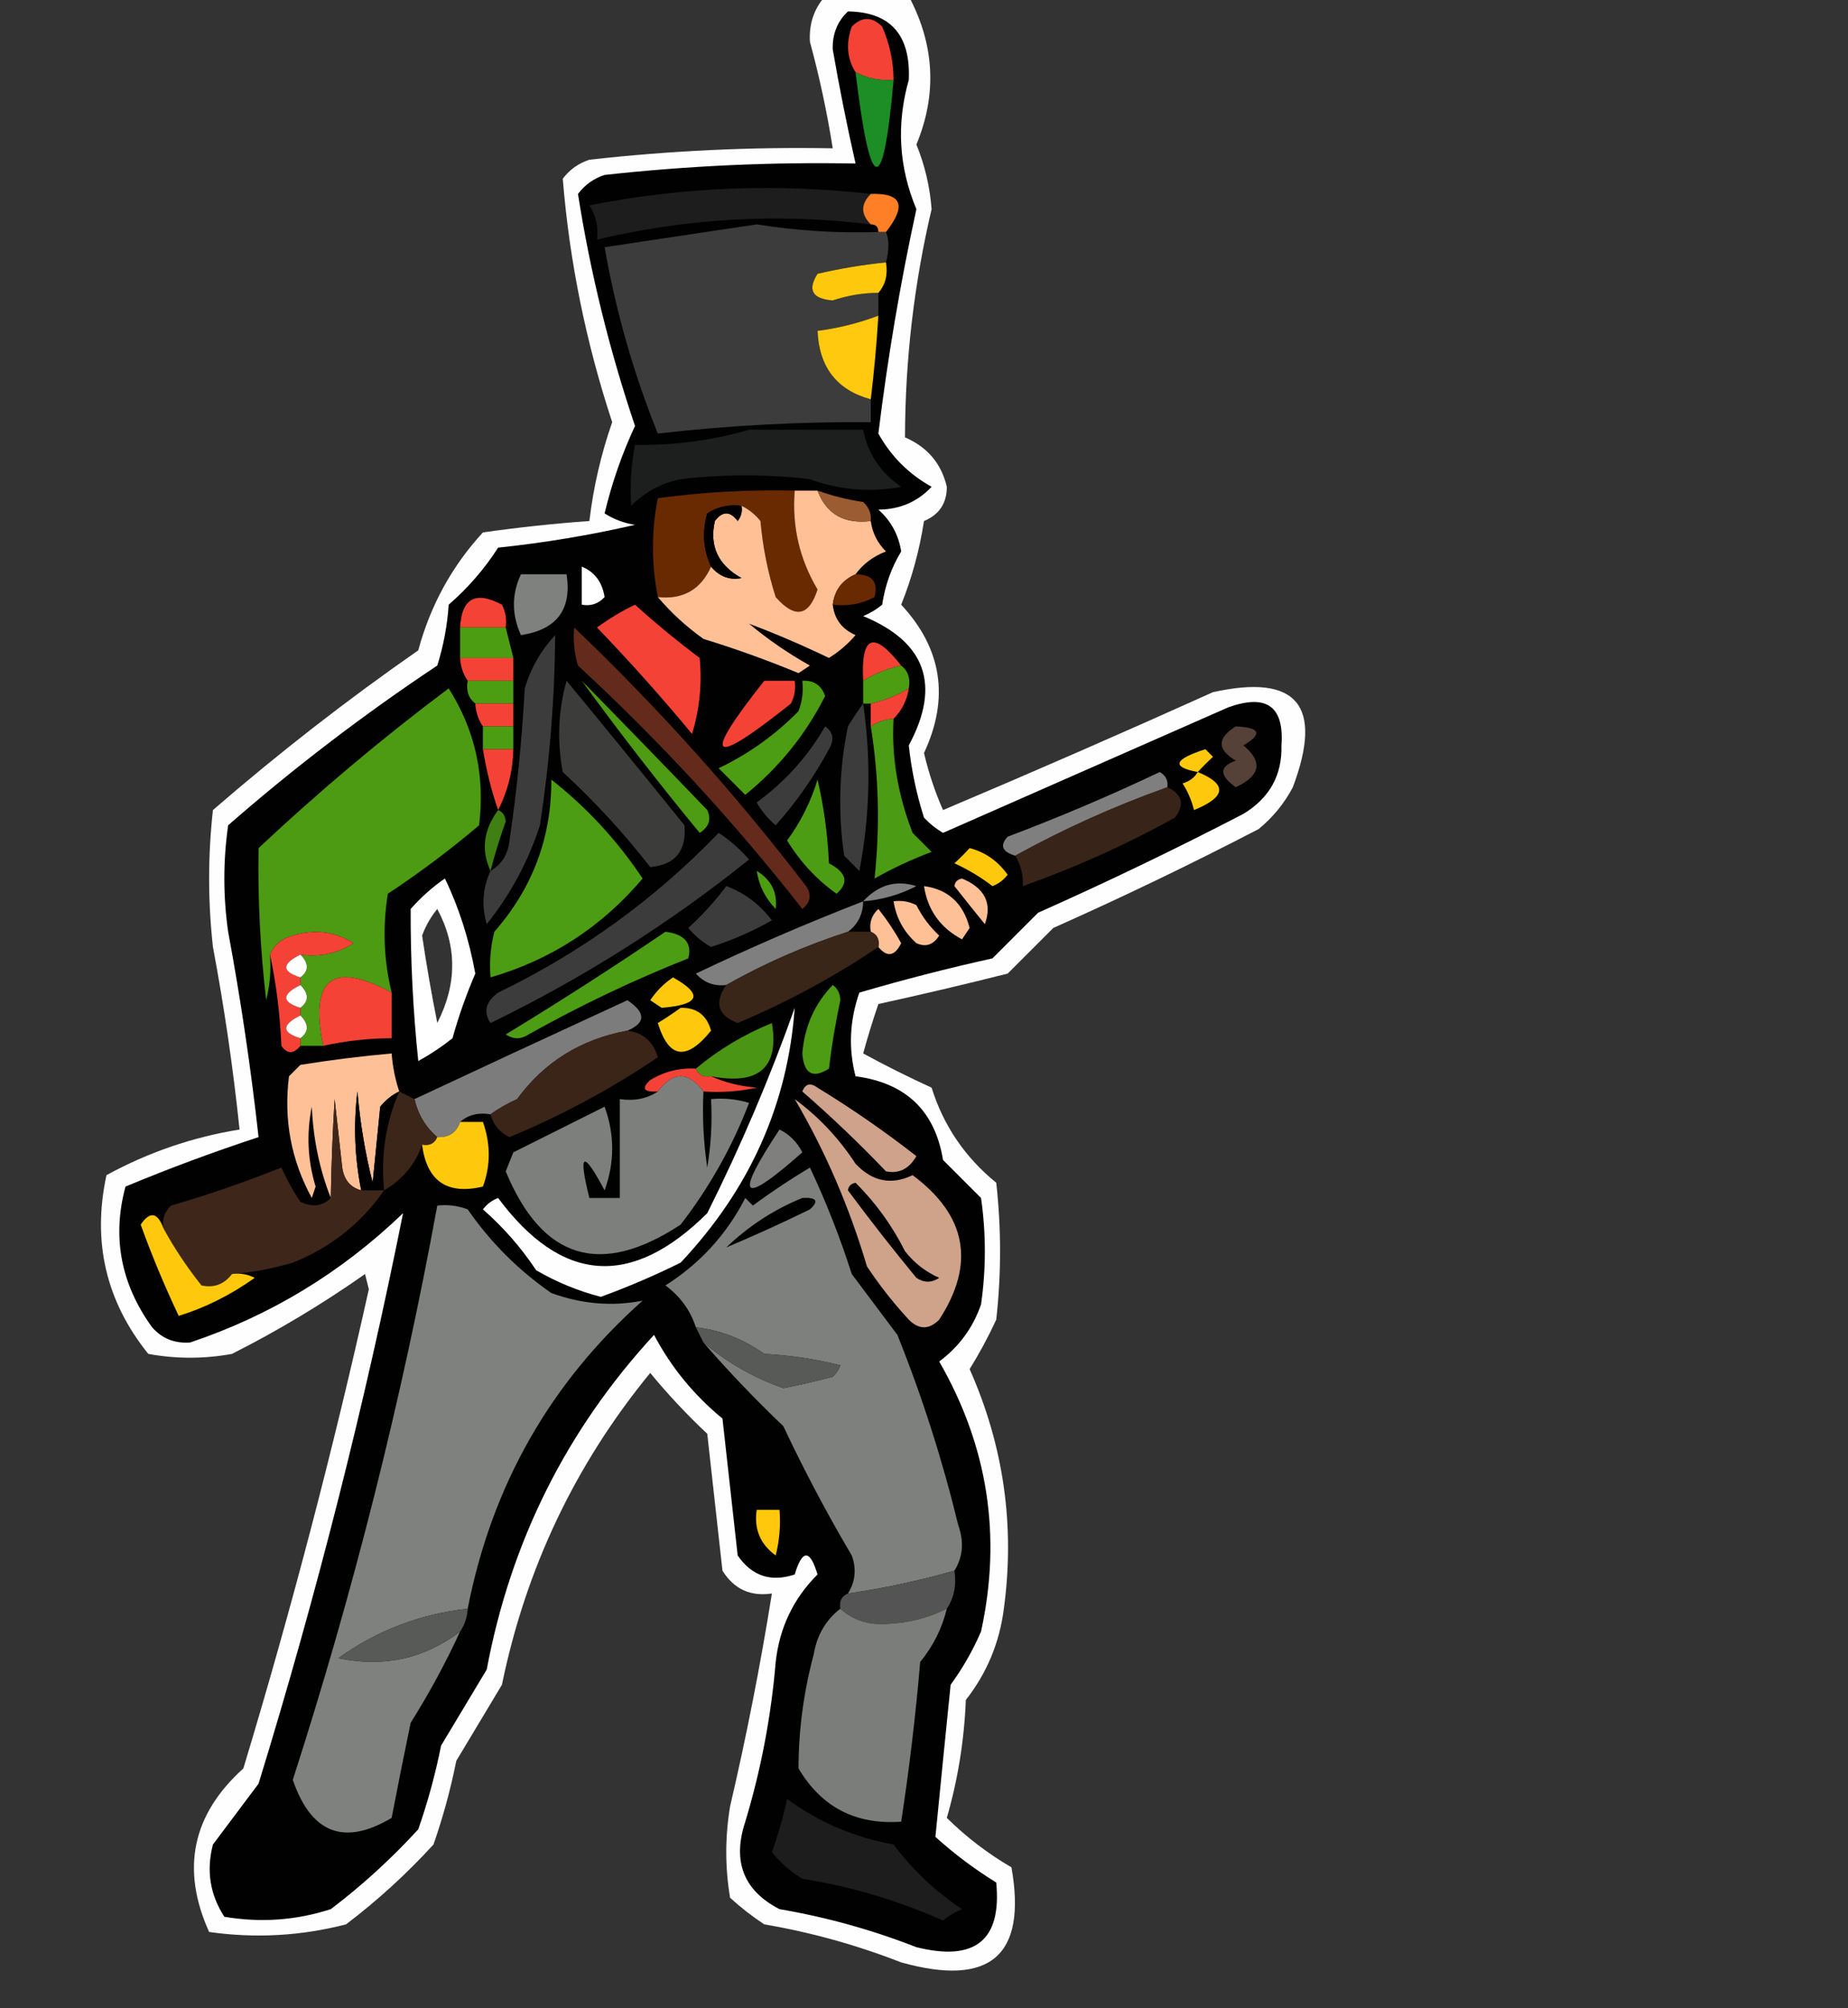 <?xml version="1.0" encoding="UTF-8"?>
<!DOCTYPE svg PUBLIC "-//W3C//DTD SVG 1.1//EN" "http://www.w3.org/Graphics/SVG/1.1/DTD/svg11.dtd">
<svg xmlns="http://www.w3.org/2000/svg" version="1.1" width="243px" height="264px" style="shape-rendering:geometricPrecision; text-rendering:geometricPrecision; image-rendering:optimizeQuality; fill-rule:evenodd; clip-rule:evenodd" xmlns:xlink="http://www.w3.org/1999/xlink">
<rect width="100%" height="100%" fill="#333333" stroke="none"/>
<g><path style="opacity:1" fill="#fefefe" d="M 108.5,-0.5 C 112.167,-0.5 115.833,-0.5 119.5,-0.5C 122.902,5.915 123.235,12.415 120.5,19C 121.61,21.723 122.276,24.556 122.5,27.5C 120.192,37.303 119.025,47.303 119,57.5C 121.954,58.782 123.787,60.948 124.5,64C 124.505,66.163 123.505,67.663 121.5,68.5C 120.904,72.344 119.904,76.01 118.5,79.5C 123.869,85.276 124.869,91.776 121.5,99C 122.104,101.584 122.937,104.084 124,106.5C 135.877,101.479 147.71,96.313 159.5,91C 170.549,88.558 174.049,92.725 170,103.5C 168.878,105.624 167.378,107.457 165.5,109C 156.622,113.606 147.622,117.939 138.5,122C 136.5,124 134.5,126 132.5,128C 126.832,129.427 121.165,130.76 115.5,132C 114.773,134.124 114.106,136.291 113.5,138.5C 116.421,140.089 119.421,141.589 122.5,143C 124.062,147.991 126.895,152.157 131,155.5C 131.667,161.5 131.667,167.5 131,173.5C 129.953,175.762 128.787,177.929 127.5,180C 131.979,190.082 133.479,200.582 132,211.5C 131.434,215.965 129.767,219.965 127,223.5C 126.788,228.81 125.955,233.977 124.5,239C 127.063,241.53 129.897,243.697 133,245.5C 135.052,257.103 130.219,261.269 118.5,258C 112.642,255.712 106.642,254.046 100.5,253C 98.909,251.954 97.409,250.787 96,249.5C 95.333,245.5 95.333,241.5 96,237.5C 98.158,228.247 99.991,218.914 101.5,209.5C 98.675,209.919 96.509,208.919 95,206.5C 94.333,200.5 93.667,194.5 93,188.5C 90.317,185.984 87.817,183.317 85.5,180.5C 75.659,192.495 69.159,206.162 66,221.5C 64,224.833 62,228.167 60,231.5C 59.251,235.251 58.251,238.918 57,242.5C 53.492,246.341 49.659,249.841 45.5,253C 39.585,254.527 33.585,254.861 27.5,254C 23.766,245.733 25.266,238.566 32,232.5C 38.281,211.711 43.781,190.711 48.5,169.5C 48.333,168.833 48.167,168.167 48,167.5C 42.408,171.43 36.575,174.93 30.5,178C 26.833,178.667 23.167,178.667 19.5,178C 13.936,171.093 12.103,163.259 14,154.5C 19.483,151.503 25.317,149.503 31.5,148.5C 30.661,140.463 29.494,132.463 28,124.5C 27.333,118.5 27.333,112.5 28,106.5C 36.638,99.017 45.638,92.017 55,85.5C 56.596,79.592 59.429,74.425 63.5,70C 68.156,69.335 72.823,68.835 77.5,68.5C 78.025,64.064 79.025,59.731 80.5,55.5C 77.049,45.037 74.882,34.371 74,23.5C 74.903,22.299 76.069,21.465 77.5,21C 88.133,19.805 98.8,19.305 109.5,19.5C 108.753,14.764 107.753,10.098 106.5,5.5C 106.363,3.159 107.03,1.159 108.5,-0.5 Z M 57.5,119.5 C 60.12,124.376 60.12,129.376 57.5,134.5C 56.735,130.675 56.068,126.842 55.5,123C 55.978,121.697 56.645,120.531 57.5,119.5 Z"/></g>
<g><path style="opacity:1" fill="#010101" d="M 111.5,1.5 C 117.089,1.586 119.756,4.586 119.5,10.5C 117.851,16.314 118.185,21.981 120.5,27.5C 118.391,37.173 116.725,47.006 115.5,57C 117.154,59.987 119.487,62.321 122.5,64C 120.641,65.981 118.308,66.981 115.5,67C 117.152,68.47 118.152,70.303 118.5,72.5C 117.214,74.626 116.381,76.959 116,79.5C 115.25,80.126 114.416,80.626 113.5,81C 121.755,84.409 123.755,90.076 119.5,98C 119.849,101.244 120.515,104.41 121.5,107.5C 122.242,108.287 123.075,108.953 124,109.5C 136.483,104.004 148.983,98.504 161.5,93C 166.541,91.191 168.875,92.858 168.5,98C 168.608,101.913 166.941,104.913 163.5,107C 154.622,111.606 145.622,115.939 136.5,120C 134.5,122 132.5,124 130.5,126C 124.563,127.318 118.73,128.818 113,130.5C 111.715,134.172 111.548,137.839 112.5,141.5C 119.11,142.369 122.943,146.036 124,152.5C 125.667,154.167 127.333,155.833 129,157.5C 129.667,162.167 129.667,166.833 129,171.5C 127.939,174.562 126.106,177.062 123.5,179C 129.91,190.135 131.743,201.969 129,214.5C 127.92,216.996 126.586,219.33 125,221.5C 124.319,228.215 123.652,234.881 123,241.5C 125.488,243.743 128.154,245.743 131,247.5C 131.729,255.09 128.229,257.923 120.5,256C 114.642,253.712 108.642,252.046 102.5,251C 97.776,248.565 96.276,244.731 98,239.5C 100.064,232.668 101.397,225.668 102,218.5C 102.499,213.988 104.333,210.155 107.5,207C 106.5,203.667 105.5,203.667 104.5,207C 101.364,208.041 98.864,207.207 97,204.5C 96.333,198.5 95.667,192.5 95,186.5C 91.243,183.414 88.243,179.748 86,175.5C 74.49,187.997 67.157,202.664 64,219.5C 62,222.833 60,226.167 58,229.5C 57.251,233.251 56.251,236.918 55,240.5C 51.492,244.341 47.659,247.841 43.5,251C 38.924,252.476 34.257,252.81 29.5,252C 27.607,249.083 27.107,245.916 28,242.5C 30,239.833 32,237.167 34,234.5C 41.614,209.746 47.947,184.746 53,159.5C 44.891,167.295 35.558,172.961 25,176.5C 22.966,176.646 21.299,175.98 20,174.5C 15.88,168.806 14.713,162.639 16.5,156C 22.263,153.603 28.096,151.436 34,149.5C 33.002,140.508 31.669,131.508 30,122.5C 29.333,117.833 29.333,113.167 30,108.5C 38.717,100.894 47.883,93.894 57.5,87.5C 58.318,84.893 58.818,82.226 59,79.5C 61.54,77.295 63.707,74.795 65.5,72C 71.596,71.362 77.596,70.362 83.5,69C 82.062,68.781 80.729,68.281 79.5,67.5C 80.457,63.492 81.79,59.658 83.5,56C 80.121,45.985 77.621,35.818 76,25.5C 76.903,24.299 78.069,23.465 79.5,23C 90.467,21.791 101.467,21.291 112.5,21.5C 111.376,16.547 110.376,11.547 109.5,6.5C 109.437,4.486 110.103,2.819 111.5,1.5 Z M 57.5,119.5 C 56.645,120.531 55.978,121.697 55.5,123C 56.068,126.842 56.735,130.675 57.5,134.5C 60.12,129.376 60.12,124.376 57.5,119.5 Z"/></g>
<g><path style="opacity:1" fill="#f44336" d="M 117.5,10.5 C 115.708,10.634 114.042,10.301 112.5,9.5C 111.378,7.712 111.211,5.712 112,3.5C 113.333,2.167 114.667,2.167 116,3.5C 116.977,5.74 117.477,8.073 117.5,10.5 Z"/></g>
<g><path style="opacity:1" fill="#1c8e25" d="M 112.5,9.5 C 114.042,10.301 115.708,10.634 117.5,10.5C 116.126,26.079 114.46,25.745 112.5,9.5 Z"/></g>
<g><path style="opacity:1" fill="#1e1d1d" d="M 114.5,25.5 C 113.167,26.833 113.167,28.167 114.5,29.5C 102.389,28.013 90.389,28.68 78.5,31.5C 78.713,29.856 78.38,28.356 77.5,27C 89.729,24.58 102.062,24.08 114.5,25.5 Z"/></g>
<g><path style="opacity:1" fill="#fe7f26" d="M 116.5,30.5 C 116.167,30.5 115.833,30.5 115.5,30.5C 115.5,29.833 115.167,29.5 114.5,29.5C 113.167,28.167 113.167,26.833 114.5,25.5C 118.585,25.35 119.252,27.016 116.5,30.5 Z"/></g>
<g><path style="opacity:1" fill="#3c3c3c" d="M 115.5,30.5 C 115.833,30.5 116.167,30.5 116.5,30.5C 116.926,31.528 116.926,32.861 116.5,34.5C 113.478,34.804 110.478,35.304 107.5,36C 106.149,38.125 106.815,39.292 109.5,39.5C 111.453,38.844 113.453,38.511 115.5,38.5C 115.5,39.5 115.5,40.5 115.5,41.5C 112.933,42.475 110.267,43.142 107.5,43.5C 107.707,48.284 110.04,51.284 114.5,52.5C 114.5,53.5 114.5,54.5 114.5,55.5C 105.088,55.436 95.755,55.936 86.5,57C 83.326,49.146 80.992,40.979 79.5,32.5C 86.153,31.502 92.82,30.502 99.5,29.5C 104.8,30.344 110.134,30.677 115.5,30.5 Z"/></g>
<g><path style="opacity:1" fill="#fec90d" d="M 116.5,34.5 C 116.768,36.099 116.434,37.432 115.5,38.5C 113.453,38.511 111.453,38.844 109.5,39.5C 106.815,39.292 106.149,38.125 107.5,36C 110.478,35.304 113.478,34.804 116.5,34.5 Z"/></g>
<g><path style="opacity:1" fill="#fec90e" d="M 115.5,41.5 C 115.276,45.179 114.942,48.846 114.5,52.5C 110.04,51.284 107.707,48.284 107.5,43.5C 110.267,43.142 112.933,42.475 115.5,41.5 Z"/></g>
<g><path style="opacity:1" fill="#1d1e1e" d="M 98.5,56.5 C 103.5,56.5 108.5,56.5 113.5,56.5C 114.091,59.614 115.758,62.114 118.5,64C 114.406,64.767 110.406,64.434 106.5,63C 100.833,62.333 95.167,62.333 89.5,63C 86.966,63.516 84.8,64.683 83,66.5C 82.825,63.843 82.992,61.176 83.5,58.5C 88.731,58.556 93.731,57.889 98.5,56.5 Z"/></g>
<g><path style="opacity:1" fill="#692a01" d="M 104.5,64.5 C 104.118,69.161 105.118,73.494 107.5,77.5C 106.365,81.039 104.532,81.372 102,78.5C 100.964,75.247 100.297,71.914 100,68.5C 99.292,67.62 98.458,66.953 97.5,66.5C 95.856,66.287 94.356,66.62 93,67.5C 92.297,69.929 92.463,72.263 93.5,74.5C 92.145,77.518 89.812,78.851 86.5,78.5C 85.645,74.124 85.645,69.79 86.5,65.5C 92.464,64.693 98.464,64.36 104.5,64.5 Z"/></g>
<g><path style="opacity:1" fill="#ffc096" d="M 104.5,64.5 C 105.5,64.5 106.5,64.5 107.5,64.5C 108.665,67.59 110.998,68.924 114.5,68.5C 114.703,70.044 115.37,71.378 116.5,72.5C 114.816,73.15 113.483,74.15 112.5,75.5C 110.738,76.262 109.738,77.596 109.5,79.5C 109.712,81.384 110.712,82.717 112.5,83.5C 111.485,84.681 110.319,85.681 109,86.5C 105.416,84.781 101.916,83.281 98.5,82C 100.993,84.08 103.659,85.914 106.5,87.5C 106,87.833 105.5,88.167 105,88.5C 100.91,86.803 96.743,85.303 92.5,84C 90.237,82.383 88.237,80.55 86.5,78.5C 89.812,78.851 92.145,77.518 93.5,74.5C 94.601,75.8 95.934,76.3 97.5,76C 94.42,74.289 93.254,71.789 94,68.5C 95,67.167 96,67.167 97,68.5C 97.464,67.906 97.631,67.239 97.5,66.5C 98.458,66.953 99.292,67.62 100,68.5C 100.297,71.914 100.964,75.247 102,78.5C 104.532,81.372 106.365,81.039 107.5,77.5C 105.118,73.494 104.118,69.161 104.5,64.5 Z"/></g>
<g><path style="opacity:1" fill="#9b5c32" d="M 107.5,64.5 C 109.414,65.185 111.414,65.685 113.5,66C 114.252,66.671 114.586,67.504 114.5,68.5C 110.998,68.924 108.665,67.59 107.5,64.5 Z"/></g>
<g><path style="opacity:1" fill="#000000" d="M 97.5,66.5 C 97.631,67.239 97.464,67.906 97,68.5C 96,67.167 95,67.167 94,68.5C 93.254,71.789 94.42,74.289 97.5,76C 95.934,76.3 94.601,75.8 93.5,74.5C 92.463,72.263 92.297,69.929 93,67.5C 94.356,66.62 95.856,66.287 97.5,66.5 Z"/></g>
<g><path style="opacity:1" fill="#fefffe" d="M 76.5,74.5 C 78.185,75.184 79.185,76.517 79.5,78.5C 78.675,79.386 77.675,79.719 76.5,79.5C 76.5,77.833 76.5,76.167 76.5,74.5 Z"/></g>
<g><path style="opacity:1" fill="#7e817d" d="M 68.5,75.5 C 70.5,75.5 72.5,75.5 74.5,75.5C 75.219,80.123 73.219,82.79 68.5,83.5C 67.271,80.801 67.271,78.135 68.5,75.5 Z"/></g>
<g><path style="opacity:1" fill="#692901" d="M 112.5,75.5 C 114.686,75.511 115.519,76.511 115,78.5C 113.301,79.406 111.467,79.739 109.5,79.5C 109.738,77.596 110.738,76.262 112.5,75.5 Z"/></g>
<g><path style="opacity:1" fill="#f44336" d="M 66.5,82.5 C 64.5,82.5 62.5,82.5 60.5,82.5C 60.701,78.65 62.534,77.65 66,79.5C 66.483,80.448 66.65,81.448 66.5,82.5 Z"/></g>
<g><path style="opacity:1" fill="#f44336" d="M 83.5,79.5 C 86.21,81.945 89.044,84.278 92,86.5C 92.33,89.866 91.997,93.199 91,96.5C 87.019,91.684 82.852,87.018 78.5,82.5C 80.145,81.304 81.811,80.304 83.5,79.5 Z"/></g>
<g><path style="opacity:1" fill="#4d9d13" d="M 60.5,82.5 C 62.5,82.5 64.5,82.5 66.5,82.5C 66.833,83.833 67.167,85.167 67.5,86.5C 65.167,86.5 62.833,86.5 60.5,86.5C 60.5,85.167 60.5,83.833 60.5,82.5 Z"/></g>
<g><path style="opacity:1" fill="#642b1c" d="M 75.5,82.5 C 86.542,93.042 96.709,104.376 106,116.5C 106.749,117.635 106.583,118.635 105.5,119.5C 96.53,108.031 86.697,97.364 76,87.5C 75.507,85.866 75.34,84.199 75.5,82.5 Z"/></g>
<g><path style="opacity:1" fill="#3b3c3b" d="M 64.5,114.5 C 65.966,113.653 66.8,112.32 67,110.5C 67.972,103.865 68.639,97.199 69,90.5C 69.795,87.839 71.129,85.505 73,83.5C 72.943,91.853 72.276,100.186 71,108.5C 69.444,113.28 67.111,117.613 64,121.5C 63.297,119.071 63.463,116.738 64.5,114.5 Z"/></g>
<g><path style="opacity:1" fill="#f44336" d="M 118.5,87.5 C 116.716,87.892 115.05,88.559 113.5,89.5C 113.191,83.531 114.857,82.864 118.5,87.5 Z"/></g>
<g><path style="opacity:1" fill="#f44336" d="M 60.5,86.5 C 62.833,86.5 65.167,86.5 67.5,86.5C 67.5,87.5 67.5,88.5 67.5,89.5C 65.5,89.5 63.5,89.5 61.5,89.5C 60.89,88.609 60.557,87.609 60.5,86.5 Z"/></g>
<g><path style="opacity:1" fill="#4d9d13" d="M 118.5,87.5 C 119.404,88.209 119.737,89.209 119.5,90.5C 117.95,91.441 116.284,92.108 114.5,92.5C 114.167,92.5 113.833,92.5 113.5,92.5C 113.5,91.5 113.5,90.5 113.5,89.5C 115.05,88.559 116.716,87.892 118.5,87.5 Z"/></g>
<g><path style="opacity:1" fill="#4d9d13" d="M 61.5,89.5 C 63.5,89.5 65.5,89.5 67.5,89.5C 67.5,90.5 67.5,91.5 67.5,92.5C 65.833,92.5 64.167,92.5 62.5,92.5C 61.596,91.791 61.263,90.791 61.5,89.5 Z"/></g>
<g><path style="opacity:1" fill="#3c3c3b" d="M 74.5,89.5 C 79.638,95.727 84.805,102.061 90,108.5C 90.293,111.869 88.793,113.702 85.5,114C 82.035,109.533 78.202,105.367 74,101.5C 73.237,97.413 73.404,93.413 74.5,89.5 Z"/></g>
<g><path style="opacity:1" fill="#f44336" d="M 100.5,89.5 C 101.833,89.5 103.167,89.5 104.5,89.5C 104.649,90.552 104.483,91.552 104,92.5C 93.338,101.003 92.171,100.003 100.5,89.5 Z"/></g>
<g><path style="opacity:1" fill="#4d9d14" d="M 105.5,89.5 C 106.995,89.415 107.995,90.082 108.5,91.5C 105.948,96.557 102.448,100.89 98,104.5C 96.833,103.333 95.667,102.167 94.5,101C 98.44,99.114 101.94,96.614 105,93.5C 105.49,92.207 105.657,90.873 105.5,89.5 Z"/></g>
<g><path style="opacity:1" fill="#4c9b13" d="M 51.5,130.5 C 43.689,126.299 40.689,128.632 42.5,137.5C 41.5,137.5 40.5,137.5 39.5,137.5C 39.5,137.167 39.5,136.833 39.5,136.5C 40.625,135.652 40.625,134.652 39.5,133.5C 39.5,133.167 39.5,132.833 39.5,132.5C 40.625,131.652 40.625,130.652 39.5,129.5C 39.5,129.167 39.5,128.833 39.5,128.5C 40.625,127.652 40.625,126.652 39.5,125.5C 42.073,125.852 44.406,125.352 46.5,124C 44.045,122.46 41.379,122.126 38.5,123C 37.058,123.377 36.058,124.21 35.5,125.5C 35.662,127.527 35.495,129.527 35,131.5C 34.221,124.833 33.888,118.166 34,111.5C 41.963,104.024 50.296,97.024 59,90.5C 62.471,95.983 63.805,101.983 63,108.5C 59.179,111.743 55.179,114.743 51,117.5C 50.294,121.887 50.46,126.22 51.5,130.5 Z"/></g>
<g><path style="opacity:1" fill="#f44336" d="M 119.5,90.5 C 119.267,92.062 118.6,93.395 117.5,94.5C 116.391,94.557 115.391,94.89 114.5,95.5C 114.5,94.5 114.5,93.5 114.5,92.5C 116.284,92.108 117.95,91.441 119.5,90.5 Z"/></g>
<g><path style="opacity:1" fill="#f44336" d="M 62.5,92.5 C 64.167,92.5 65.833,92.5 67.5,92.5C 67.5,93.5 67.5,94.5 67.5,95.5C 66.167,95.5 64.833,95.5 63.5,95.5C 62.89,94.609 62.557,93.609 62.5,92.5 Z"/></g>
<g><path style="opacity:1" fill="#3b3c3b" d="M 113.5,92.5 C 114.568,99.885 114.402,107.218 113,114.5C 112.333,113.833 111.667,113.167 111,112.5C 110.17,106.804 110.337,101.137 111.5,95.5C 112.176,94.398 112.842,93.398 113.5,92.5 Z"/></g>
<g><path style="opacity:1" fill="#4d9d13" d="M 63.5,95.5 C 64.833,95.5 66.167,95.5 67.5,95.5C 67.5,96.5 67.5,97.5 67.5,98.5C 66.167,98.5 64.833,98.5 63.5,98.5C 63.5,97.5 63.5,96.5 63.5,95.5 Z"/></g>
<g><path style="opacity:1" fill="#3c3c3c" d="M 108.5,95.5 C 109.573,96.251 109.74,97.251 109,98.5C 107.056,102.11 104.723,105.443 102,108.5C 100.978,107.646 100.145,106.646 99.5,105.5C 103.234,102.769 106.234,99.436 108.5,95.5 Z"/></g>
<g><path style="opacity:1" fill="#4c9b14" d="M 117.5,94.5 C 117.214,99.454 118.047,104.454 120,109.5C 120.833,110.333 121.667,111.167 122.5,112C 119.898,112.977 117.398,114.144 115,115.5C 115.721,108.626 115.554,101.959 114.5,95.5C 115.391,94.89 116.391,94.557 117.5,94.5 Z"/></g>
<g><path style="opacity:1" fill="#fec90d" d="M 157.5,101.5 C 153.991,100.847 154.324,99.847 158.5,98.5C 158.833,98.833 159.167,99.167 159.5,99.5C 158.757,100.182 158.091,100.849 157.5,101.5 Z"/></g>
<g><path style="opacity:1" fill="#554138" d="M 162.5,95.5 C 165.718,95.651 166.051,96.484 163.5,98C 166.084,100.134 165.75,101.968 162.5,103.5C 160.299,101.944 160.299,100.777 162.5,100C 160.018,98.539 160.018,97.039 162.5,95.5 Z"/></g>
<g><path style="opacity:1" fill="#f44336" d="M 63.5,98.5 C 64.833,98.5 66.167,98.5 67.5,98.5C 67.44,101.341 66.774,104.007 65.5,106.5C 64.629,103.997 63.963,101.33 63.5,98.5 Z"/></g>
<g><path style="opacity:1" fill="#4d9c13" d="M 76.5,89.5 C 81.984,95.092 87.484,100.758 93,106.5C 93.563,107.725 93.23,108.725 92,109.5C 86.594,102.939 81.428,96.272 76.5,89.5 Z"/></g>
<g><path style="opacity:1" fill="#7e7f7e" d="M 153.5,103.5 C 146.528,105.989 139.861,108.989 133.5,112.5C 131.767,111.992 131.434,111.159 132.5,110C 139.282,107.442 145.949,104.609 152.5,101.5C 153.298,101.957 153.631,102.624 153.5,103.5 Z"/></g>
<g><path style="opacity:1" fill="#fec90d" d="M 157.5,101.5 C 161.414,103.109 161.247,104.775 157,106.5C 156.691,105.234 156.191,104.067 155.5,103C 156.416,102.722 157.082,102.222 157.5,101.5 Z"/></g>
<g><path style="opacity:1" fill="#4c9d13" d="M 72.5,102.5 C 77.186,106.186 81.186,110.52 84.5,115.5C 79.132,121.849 72.465,126.183 64.5,128.5C 64.338,126.473 64.504,124.473 65,122.5C 70.029,116.777 72.529,110.11 72.5,102.5 Z"/></g>
<g><path style="opacity:1" fill="#4d9d14" d="M 107.5,102.5 C 108.323,105.977 108.823,109.644 109,113.5C 111.326,114.713 111.659,116.046 110,117.5C 107.392,115.65 105.225,113.316 103.5,110.5C 105.297,108.045 106.63,105.378 107.5,102.5 Z"/></g>
<g><path style="opacity:1" fill="#392419" d="M 153.5,103.5 C 155.476,104.427 155.809,105.76 154.5,107.5C 148.038,111.066 141.371,114.066 134.5,116.5C 134.567,115.041 134.234,113.708 133.5,112.5C 139.861,108.989 146.528,105.989 153.5,103.5 Z"/></g>
<g><path style="opacity:1" fill="#408012" d="M 65.5,106.5 C 66.097,106.735 66.43,107.235 66.5,108C 65.726,110.154 65.059,112.321 64.5,114.5C 63.233,111.783 63.566,109.117 65.5,106.5 Z"/></g>
<g><path style="opacity:1" fill="#3c3c3c" d="M 94.5,109.5 C 95.962,110.458 97.295,111.624 98.5,113C 88.011,121.416 76.678,128.583 64.5,134.5C 63.529,133.038 63.862,131.705 65.5,130.5C 76.472,125.192 86.139,118.192 94.5,109.5 Z"/></g>
<g><path style="opacity:1" fill="#fec90d" d="M 127.5,111.5 C 129.544,112.031 131.211,113.198 132.5,115C 131.975,115.692 131.308,116.192 130.5,116.5C 128.954,115.316 127.287,114.316 125.5,113.5C 126.243,112.818 126.909,112.151 127.5,111.5 Z"/></g>
<g><path style="opacity:1" fill="#4d9d13" d="M 99.5,114.5 C 101.416,115.665 102.249,117.332 102,119.5C 100.628,118.09 99.795,116.423 99.5,114.5 Z"/></g>
<g><path style="opacity:1" fill="#fefffe" d="M 58.5,115.5 C 60.338,119.293 61.671,123.46 62.5,128C 61.314,130.748 60.314,133.581 59.5,136.5C 58.086,137.624 56.586,138.624 55,139.5C 54.306,132.826 53.973,126.159 54,119.5C 55.397,117.93 56.897,116.596 58.5,115.5 Z M 57.5,119.5 C 56.645,120.531 55.978,121.697 55.5,123C 56.068,126.842 56.735,130.675 57.5,134.5C 60.12,129.376 60.12,124.376 57.5,119.5 Z"/></g>
<g><path style="opacity:1" fill="#7e7f7e" d="M 113.5,118.5 C 115.488,116.325 117.821,115.659 120.5,116.5C 118.293,117.635 115.96,118.301 113.5,118.5 Z"/></g>
<g><path style="opacity:1" fill="#fec096" d="M 125.5,116.5 C 125.56,115.957 125.893,115.624 126.5,115.5C 129.5,116.758 130.5,118.758 129.5,121.5C 128.113,119.79 126.779,118.123 125.5,116.5 Z"/></g>
<g><path style="opacity:1" fill="#3b3c3b" d="M 95.5,116.5 C 97.886,117.373 99.886,118.873 101.5,121C 98.95,122.442 96.284,123.608 93.5,124.5C 92.354,123.855 91.354,123.022 90.5,122C 92.373,120.296 94.04,118.463 95.5,116.5 Z"/></g>
<g><path style="opacity:1" fill="#fec096" d="M 121.5,116.5 C 124.659,116.917 126.659,118.75 127.5,122C 127.167,122.5 126.833,123 126.5,123.5C 123.651,121.988 121.984,119.655 121.5,116.5 Z"/></g>
<g><path style="opacity:1" fill="#7e7f7e" d="M 113.5,118.5 C 113.473,120.199 112.806,121.533 111.5,122.5C 105.875,124.316 100.541,126.649 95.5,129.5C 93.897,129.688 92.563,129.188 91.5,128C 98.713,124.561 106.046,121.394 113.5,118.5 Z"/></g>
<g><path style="opacity:1" fill="#ffc096" d="M 117.5,118.5 C 118.552,118.351 119.552,118.517 120.5,119C 121.257,120.512 122.257,121.846 123.5,123C 122.725,124.23 121.725,124.563 120.5,124C 118.84,122.512 117.84,120.679 117.5,118.5 Z"/></g>
<g><path style="opacity:1" fill="#fec096" d="M 115.5,124.5 C 115.672,123.508 115.338,122.842 114.5,122.5C 114.281,121.325 114.614,120.325 115.5,119.5C 116.624,120.914 117.624,122.414 118.5,124C 117.648,125.728 116.648,125.895 115.5,124.5 Z"/></g>
<g><path style="opacity:1" fill="#f44336" d="M 39.5,125.5 C 37.016,126.74 37.016,127.74 39.5,128.5C 39.5,128.833 39.5,129.167 39.5,129.5C 37.016,130.74 37.016,131.74 39.5,132.5C 39.5,132.833 39.5,133.167 39.5,133.5C 37.016,134.74 37.016,135.74 39.5,136.5C 39.5,136.833 39.5,137.167 39.5,137.5C 38.603,138.598 37.77,138.598 37,137.5C 36.824,133.312 36.324,129.312 35.5,125.5C 36.058,124.21 37.058,123.377 38.5,123C 41.379,122.126 44.045,122.46 46.5,124C 44.406,125.352 42.073,125.852 39.5,125.5 Z"/></g>
<g><path style="opacity:1" fill="#4d9d14" d="M 87.5,122.5 C 90.032,122.829 91.032,123.995 90.5,126C 83.299,128.857 76.299,132.191 69.5,136C 68.5,136.667 67.5,136.667 66.5,136C 73.674,131.637 80.674,127.137 87.5,122.5 Z"/></g>
<g><path style="opacity:1" fill="#3a2519" d="M 111.5,122.5 C 112.5,122.5 113.5,122.5 114.5,122.5C 115.338,122.842 115.672,123.508 115.5,124.5C 109.741,128.388 103.574,131.721 97,134.5C 94.389,133.5 93.889,131.833 95.5,129.5C 100.541,126.649 105.875,124.316 111.5,122.5 Z"/></g>
<g><path style="opacity:1" fill="#fefffe" d="M 39.5,125.5 C 40.625,126.652 40.625,127.652 39.5,128.5C 37.016,127.74 37.016,126.74 39.5,125.5 Z"/></g>
<g><path style="opacity:1" fill="#f44336" d="M 51.5,130.5 C 51.5,132.5 51.5,134.5 51.5,136.5C 48.455,136.508 45.455,136.841 42.5,137.5C 40.689,128.632 43.689,126.299 51.5,130.5 Z"/></g>
<g><path style="opacity:1" fill="#fec90d" d="M 88.5,128.5 C 92.519,130.759 92.019,132.092 87,132.5C 86.5,132.167 86,131.833 85.5,131.5C 86.34,130.265 87.34,129.265 88.5,128.5 Z"/></g>
<g><path style="opacity:1" fill="#fefffe" d="M 39.5,129.5 C 40.625,130.652 40.625,131.652 39.5,132.5C 37.016,131.74 37.016,130.74 39.5,129.5 Z"/></g>
<g><path style="opacity:1" fill="#4d9c14" d="M 109.5,129.5 C 110.124,129.917 110.457,130.584 110.5,131.5C 109.861,134.475 109.361,137.475 109,140.5C 106.875,141.851 105.708,141.185 105.5,138.5C 105.79,134.954 107.124,131.954 109.5,129.5 Z"/></g>
<g><path style="opacity:1" fill="#7c7c7c" d="M 82.5,135.5 C 76.386,136.631 71.552,139.631 68,144.5C 66.698,145.085 65.531,145.751 64.5,146.5C 62.901,146.232 61.568,146.566 60.5,147.5C 60.027,148.906 59.027,149.573 57.5,149.5C 55.972,148.198 54.972,146.531 54.5,144.5C 63.685,140.199 73.018,135.865 82.5,131.5C 84.934,133.147 84.934,134.48 82.5,135.5 Z"/></g>
<g><path style="opacity:1" fill="#fec90d" d="M 89.5,132.5 C 91.59,132.45 92.923,133.45 93.5,135.5C 90.265,139.516 87.932,139.183 86.5,134.5C 87.602,133.824 88.602,133.158 89.5,132.5 Z"/></g>
<g><path style="opacity:1" fill="#fefefe" d="M 104.5,132.5 C 103.587,145.186 98.587,156.352 89.5,166C 86.082,167.695 82.582,169.195 79,170.5C 76.005,169.724 73.172,168.557 70.5,167C 68.539,164.037 66.206,161.371 63.5,159C 64.025,158.308 64.692,157.808 65.5,157.5C 73.85,168.733 83.016,169.4 93,159.5C 97.405,150.696 101.239,141.696 104.5,132.5 Z"/></g>
<g><path style="opacity:1" fill="#fefffe" d="M 39.5,133.5 C 40.625,134.652 40.625,135.652 39.5,136.5C 37.016,135.74 37.016,134.74 39.5,133.5 Z"/></g>
<g><path style="opacity:1" fill="#4a9514" d="M 93.5,141.5 C 92.508,141.672 91.842,141.338 91.5,140.5C 94.438,138.023 97.771,136.023 101.5,134.5C 102.472,140.364 99.806,142.698 93.5,141.5 Z"/></g>
<g><path style="opacity:1" fill="#3b2519" d="M 82.5,135.5 C 84.564,135.762 85.897,136.929 86.5,139C 80.382,143.143 73.882,146.643 67,149.5C 65.69,148.87 64.856,147.87 64.5,146.5C 65.531,145.751 66.698,145.085 68,144.5C 71.552,139.631 76.386,136.631 82.5,135.5 Z"/></g>
<g><path style="opacity:1" fill="#fec097" d="M 52.5,143.5 C 51.542,143.953 50.708,144.619 50,145.5C 49.667,148.833 49.333,152.167 49,155.5C 48.007,151.558 47.34,147.558 47,143.5C 46.466,147.859 46.632,152.192 47.5,156.5C 46.069,156.119 45.236,155.119 45,153.5C 44.667,150.5 44.333,147.5 44,144.5C 43.734,148.974 43.567,153.307 43.5,157.5C 42.023,153.767 41.189,149.767 41,145.5C 40.283,149.045 40.45,152.545 41.5,156C 41.333,156.5 41.167,157 41,157.5C 38.283,152.538 37.283,147.205 38,141.5C 38.5,141 39,140.5 39.5,140C 43.491,139.358 47.491,138.858 51.5,138.5C 51.629,140.216 51.962,141.883 52.5,143.5 Z"/></g>
<g><path style="opacity:1" fill="#f44336" d="M 91.5,140.5 C 91.842,141.338 92.508,141.672 93.5,141.5C 95.292,142.309 97.292,142.809 99.5,143C 97.19,143.497 94.857,143.663 92.5,143.5C 90.5,140.833 88.5,140.833 86.5,143.5C 84.621,143.607 84.288,143.107 85.5,142C 87.345,140.872 89.345,140.372 91.5,140.5 Z"/></g>
<g><path style="opacity:1" fill="#7d7f7c" d="M 92.5,143.5 C 92.335,146.85 92.502,150.183 93,153.5C 93.498,150.518 93.665,147.518 93.5,144.5C 95.199,144.34 96.866,144.506 98.5,145C 96.274,150.787 93.274,156.12 89.5,161C 78.968,167.933 71.301,165.6 66.5,154C 66.833,153.167 67.167,152.333 67.5,151.5C 71.5,149.5 75.5,147.5 79.5,145.5C 80.833,149.167 80.833,152.833 79.5,156.5C 76.663,151.15 75.996,151.483 77.5,157.5C 78.833,157.5 80.167,157.5 81.5,157.5C 81.5,153.167 81.5,148.833 81.5,144.5C 83.415,144.784 85.081,144.451 86.5,143.5C 88.5,140.833 90.5,140.833 92.5,143.5 Z"/></g>
<g><path style="opacity:1" fill="#000000" d="M 52.5,143.5 C 50.722,147.565 50.055,151.899 50.5,156.5C 49.5,156.5 48.5,156.5 47.5,156.5C 46.632,152.192 46.466,147.859 47,143.5C 47.34,147.558 48.007,151.558 49,155.5C 49.333,152.167 49.667,148.833 50,145.5C 50.708,144.619 51.542,143.953 52.5,143.5 Z"/></g>
<g><path style="opacity:1" fill="#3c261a" d="M 52.5,143.5 C 53.167,143.833 53.833,144.167 54.5,144.5C 54.972,146.531 55.972,148.198 57.5,149.5C 57.158,150.338 56.492,150.672 55.5,150.5C 54.615,153.06 52.949,155.06 50.5,156.5C 50.055,151.899 50.722,147.565 52.5,143.5 Z"/></g>
<g><path style="opacity:1" fill="#cfa28b" d="M 105.5,143.5 C 105.897,142.475 106.563,142.308 107.5,143C 112.011,145.754 116.344,148.754 120.5,152C 119.534,153.678 118.201,154.345 116.5,154C 113.017,150.351 109.35,146.851 105.5,143.5 Z"/></g>
<g><path style="opacity:1" fill="#fec90d" d="M 60.5,147.5 C 61.5,147.5 62.5,147.5 63.5,147.5C 64.523,150.393 64.523,153.226 63.5,156C 58.79,157.121 56.123,155.288 55.5,150.5C 56.492,150.672 57.158,150.338 57.5,149.5C 59.027,149.573 60.027,148.906 60.5,147.5 Z"/></g>
<g><path style="opacity:1" fill="#cfa28a" d="M 104.5,144.5 C 107.666,146.834 110.333,149.667 112.5,153C 114.706,155.346 117.206,155.846 120,154.5C 127.118,159.793 128.284,166.126 123.5,173.5C 122.167,174.833 120.833,174.833 119.5,173.5C 117.476,171.31 115.643,168.977 114,166.5C 111.678,158.668 108.512,151.335 104.5,144.5 Z"/></g>
<g><path style="opacity:1" fill="#7f807d" d="M 102.5,148.5 C 103.812,149.145 104.812,150.145 105.5,151.5C 97.448,158.633 96.448,157.633 102.5,148.5 Z"/></g>
<g><path style="opacity:1" fill="#3e271a" d="M 47.5,156.5 C 48.5,156.5 49.5,156.5 50.5,156.5C 47.48,160.851 43.48,164.017 38.5,166C 35.811,166.795 33.144,167.295 30.5,167.5C 29.473,168.848 28.14,169.348 26.5,169C 24.585,166.6 22.919,164.1 21.5,161.5C 21.281,160.325 21.614,159.325 22.5,158.5C 27.43,157.061 32.263,155.394 37,153.5C 37.706,155.081 38.54,156.581 39.5,158C 41.066,158.765 42.399,158.598 43.5,157.5C 43.567,153.307 43.734,148.974 44,144.5C 44.333,147.5 44.667,150.5 45,153.5C 45.236,155.119 46.069,156.119 47.5,156.5 Z"/></g>
<g><path style="opacity:1" fill="#7e807d" d="M 125.5,206.5 C 120.906,207.815 116.239,208.815 111.5,209.5C 112.473,207.932 112.64,206.265 112,204.5C 108.745,198.992 105.745,193.325 103,187.5C 99.219,183.891 95.719,180.224 92.5,176.5C 95.627,179.147 99.127,181.147 103,182.5C 105.185,182.079 107.351,181.579 109.5,181C 109.957,180.586 110.291,180.086 110.5,179.5C 107.215,178.676 103.882,178.176 100.5,178C 97.745,176.047 94.745,174.88 91.5,174.5C 90.772,172.265 89.439,170.432 87.5,169C 92.05,166.117 95.55,162.284 98,157.5C 98.333,157.833 98.667,158.167 99,158.5C 101.414,156.709 103.914,155.043 106.5,153.5C 108.635,158.035 110.469,162.701 112,167.5C 114,170.167 116,172.833 118,175.5C 121.259,183.611 123.925,191.944 126,200.5C 126.789,202.712 126.622,204.712 125.5,206.5 Z"/></g>
<g><path style="opacity:1" fill="#000000" d="M 111.5,156.5 C 111.56,155.957 111.893,155.624 112.5,155.5C 115.157,158.147 117.323,161.147 119,164.5C 120.214,166.049 121.714,167.215 123.5,168C 122.5,168.667 121.5,168.667 120.5,168C 117.36,164.188 114.36,160.355 111.5,156.5 Z"/></g>
<g><path style="opacity:1" fill="#000000" d="M 105.5,157.5 C 107.379,157.393 107.712,157.893 106.5,159C 102.742,160.834 99.075,162.5 95.5,164C 98.49,161.152 101.824,158.985 105.5,157.5 Z"/></g>
<g><path style="opacity:1" fill="#7e817e" d="M 61.5,211.5 C 55.26,212.191 49.593,214.357 44.5,218C 50.426,219.255 55.759,218.088 60.5,214.5C 58.612,218.606 56.446,222.606 54,226.5C 53.124,230.7 52.291,234.867 51.5,239C 45.255,242.721 40.922,241.054 38.5,234C 46.481,209.242 52.815,184.075 57.5,158.5C 58.873,158.343 60.207,158.51 61.5,159C 64.5,163.333 68.167,167 72.5,170C 76.502,171.452 80.502,171.786 84.5,171C 72.331,181.827 64.664,195.327 61.5,211.5 Z"/></g>
<g><path style="opacity:1" fill="#fec90d" d="M 21.5,161.5 C 22.919,164.1 24.585,166.6 26.5,169C 28.14,169.348 29.473,168.848 30.5,167.5C 31.552,167.351 32.552,167.517 33.5,168C 30.299,170.267 26.966,171.934 23.5,173C 21.638,169.081 19.971,165.081 18.5,161C 19.72,159.205 20.72,159.372 21.5,161.5 Z"/></g>
<g><path style="opacity:1" fill="#585a58" d="M 91.5,174.5 C 94.745,174.88 97.745,176.047 100.5,178C 103.882,178.176 107.215,178.676 110.5,179.5C 110.291,180.086 109.957,180.586 109.5,181C 107.351,181.579 105.185,182.079 103,182.5C 99.127,181.147 95.627,179.147 92.5,176.5C 92.167,175.833 91.833,175.167 91.5,174.5 Z"/></g>
<g><path style="opacity:1" fill="#ffc80d" d="M 99.5,198.5 C 100.5,198.5 101.5,198.5 102.5,198.5C 102.662,200.527 102.495,202.527 102,204.5C 99.961,203.022 99.128,201.022 99.5,198.5 Z"/></g>
<g><path style="opacity:1" fill="#535453" d="M 125.5,206.5 C 125.784,208.415 125.451,210.081 124.5,211.5C 122.003,212.743 119.336,213.41 116.5,213.5C 114.117,213.639 112.117,212.972 110.5,211.5C 110.328,210.508 110.662,209.842 111.5,209.5C 116.239,208.815 120.906,207.815 125.5,206.5 Z"/></g>
<g><path style="opacity:1" fill="#575a57" d="M 61.5,211.5 C 61.443,212.609 61.11,213.609 60.5,214.5C 55.759,218.088 50.426,219.255 44.5,218C 49.593,214.357 55.26,212.191 61.5,211.5 Z"/></g>
<g><path style="opacity:1" fill="#7b7d7a" d="M 110.5,211.5 C 112.117,212.972 114.117,213.639 116.5,213.5C 119.336,213.41 122.003,212.743 124.5,211.5C 123.872,214.09 122.705,216.423 121,218.5C 120.399,225.538 119.566,232.538 118.5,239.5C 112.523,239.929 108.023,237.596 105,232.5C 105.006,227.457 105.672,222.457 107,217.5C 107.424,214.975 108.59,212.975 110.5,211.5 Z"/></g>
<g><path style="opacity:1" fill="#1e1d1e" d="M 103.5,236.5 C 107.64,239.566 112.307,241.566 117.5,242.5C 120.021,245.854 123.021,248.688 126.5,251C 125.584,251.374 124.75,251.874 124,252.5C 118.067,249.856 111.901,248.022 105.5,247C 103.939,246.059 102.605,244.892 101.5,243.5C 102.325,241.199 102.992,238.865 103.5,236.5 Z"/></g>
</svg>
